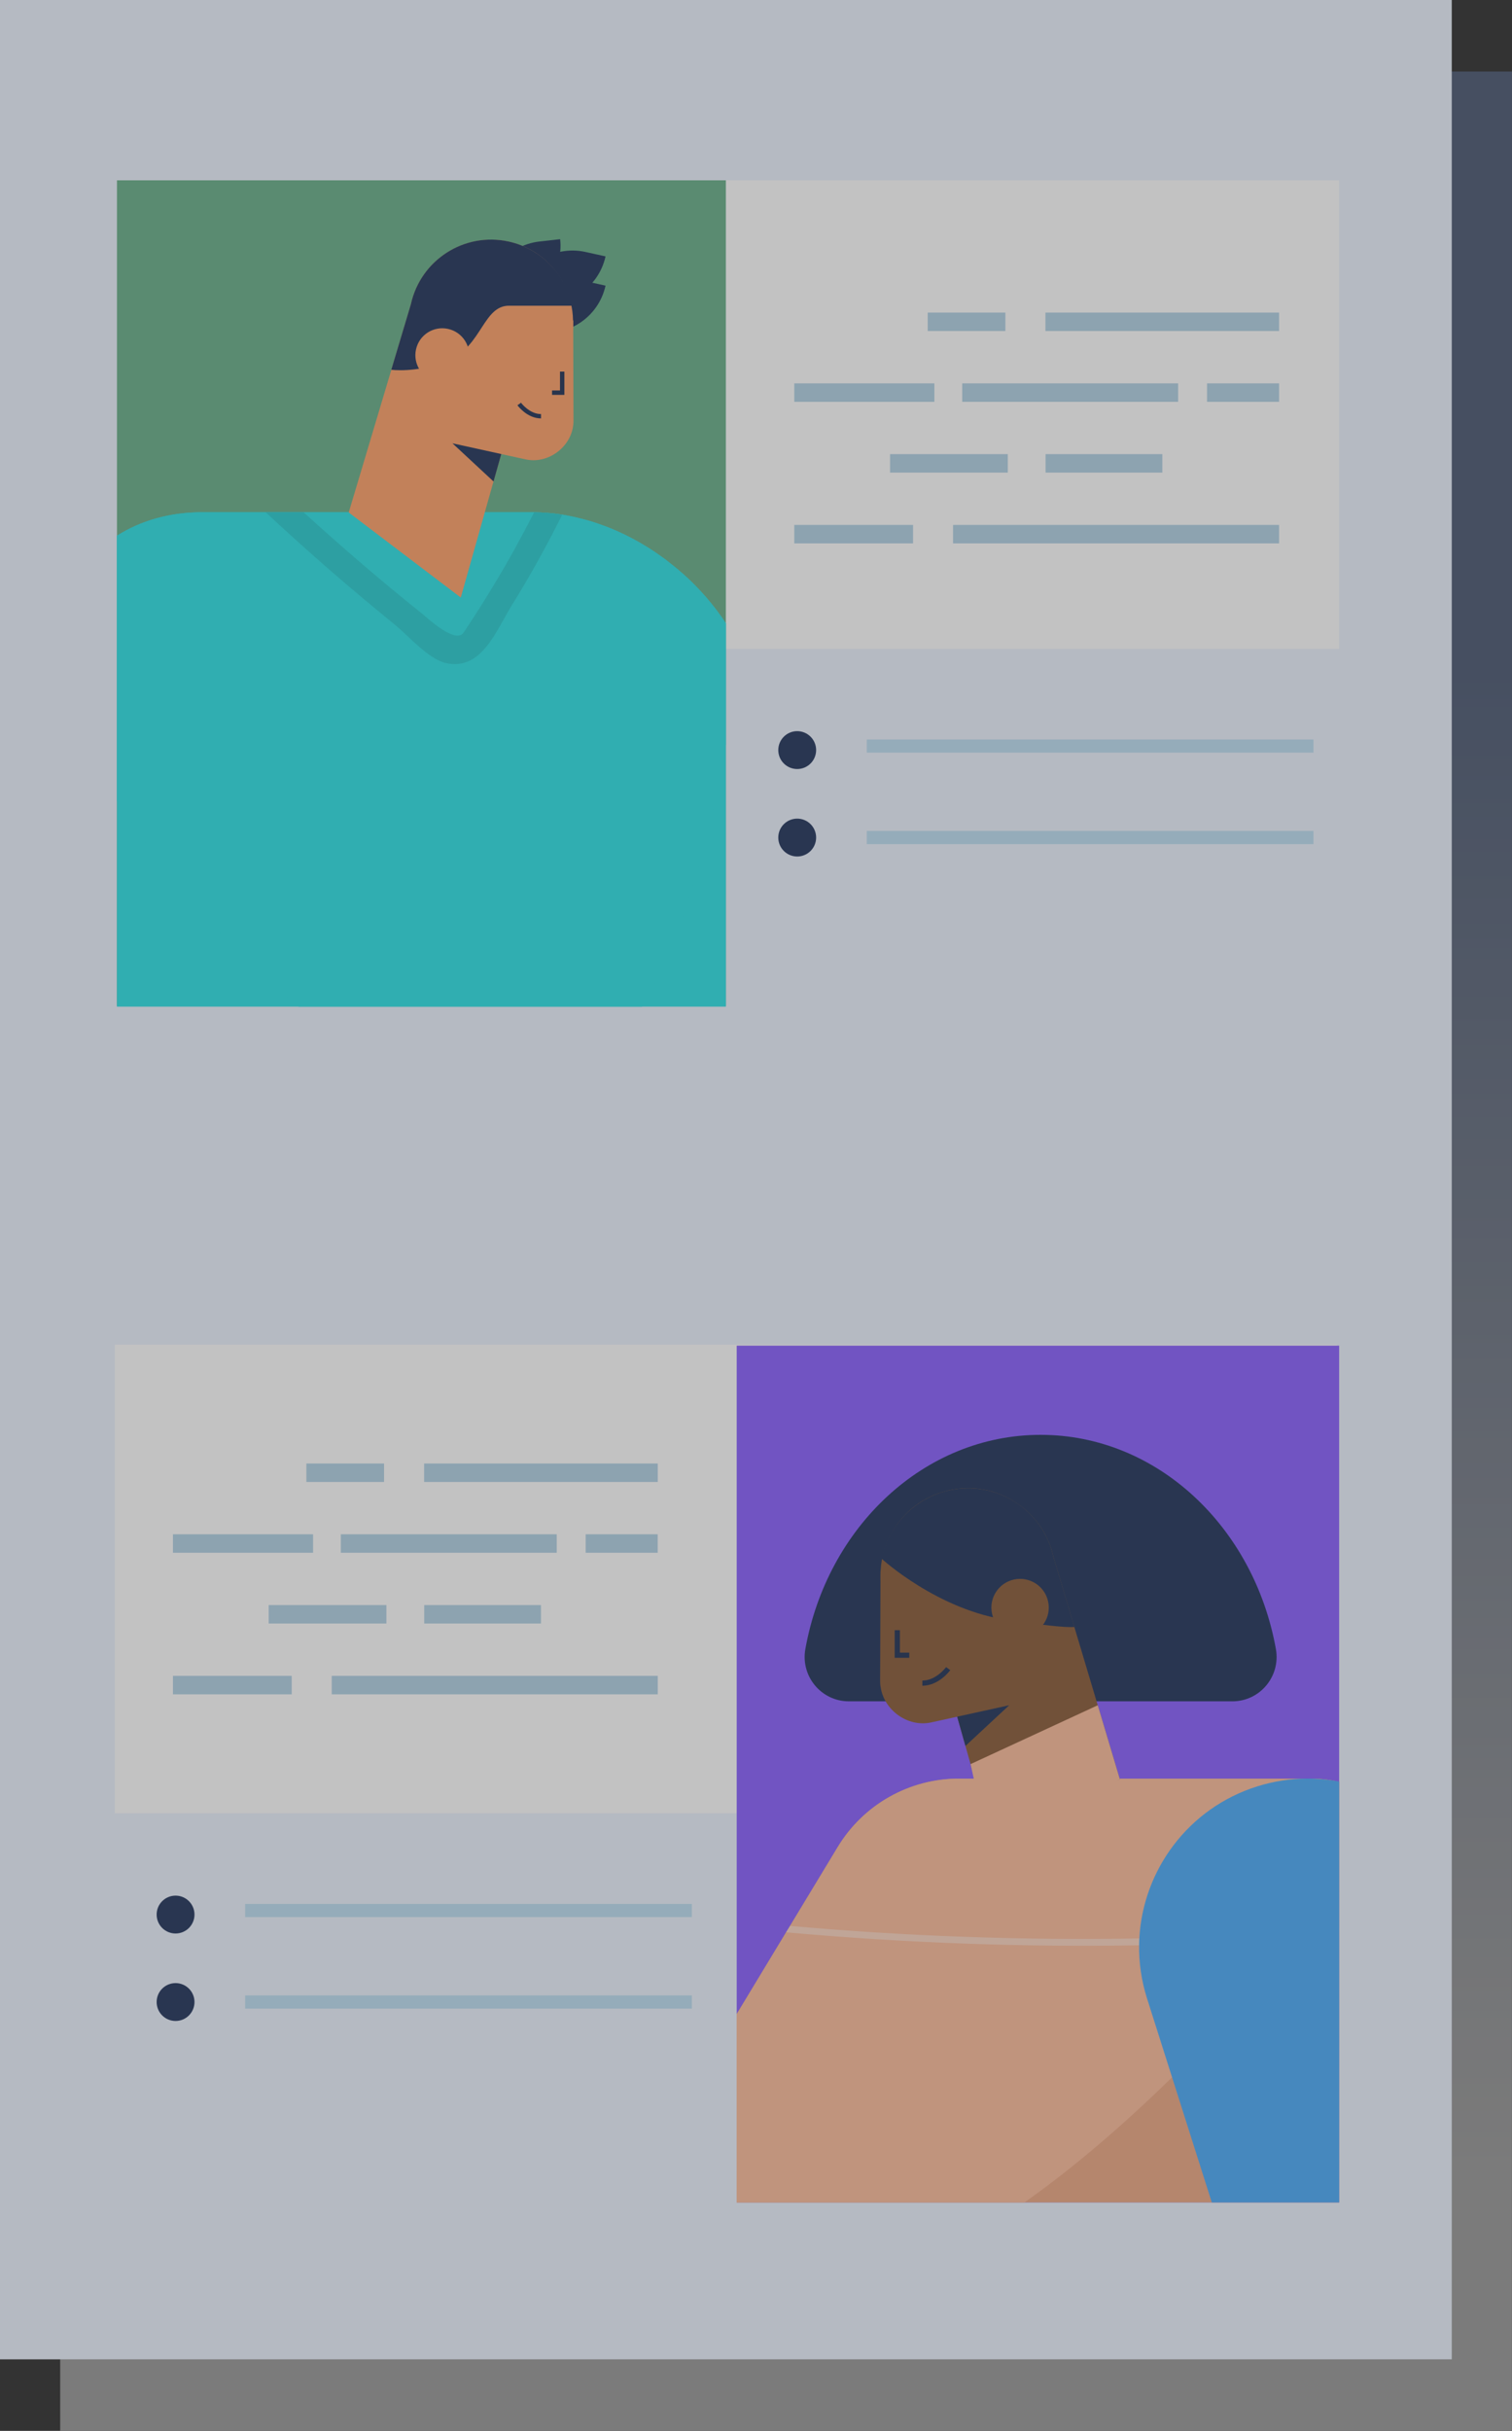 <?xml version="1.0" encoding="UTF-8"?>
<svg xmlns="http://www.w3.org/2000/svg" xmlns:xlink="http://www.w3.org/1999/xlink" viewBox="0 0 289.2 464.66">
  <rect x="0" y="0" width="289.2" height="464.66" fill="#333333" stroke="none"/>
  <defs>
    <style>
      .cls-1 {
        fill: none;
      }

      .cls-2 {
        fill: url(#linear-gradient);
      }

      .cls-3 {
        clip-path: url(#clippath);
      }

      .cls-4 {
        fill: #edf3ff;
      }

      .cls-5 {
        fill: #fff;
      }

      .cls-6 {
        fill: #eda986;
      }

      .cls-7 {
        fill: #ffa36b;
      }

      .cls-8 {
        fill: #fcd6c2;
      }

      .cls-9 {
        fill: #fcbd9d;
      }

      .cls-10 {
        fill: #6bb08b;
      }

      .cls-11 {
        fill: #8b63ff;
      }

      .cls-12 {
        fill: #8b5e3c;
      }

      .cls-13 {
        fill: #b4d3e6;
      }

      .cls-14 {
        fill: #2fe2e7;
      }

      .cls-15 {
        fill: #bfe0f3;
      }

      .cls-16 {
        fill: #25385e;
      }

      .cls-17 {
        fill: #233559;
      }

      .cls-18 {
        fill: #2bcdd1;
      }

      .cls-19 {
        fill: #4eadfa;
      }

      .cls-20, .cls-21 {
        mix-blend-mode: multiply;
      }

      .cls-22 {
        clip-path: url(#clippath-1);
      }

      .cls-23 {
        clip-path: url(#clippath-4);
      }

      .cls-24 {
        clip-path: url(#clippath-3);
      }

      .cls-25 {
        clip-path: url(#clippath-2);
      }

      .cls-26 {
        clip-path: url(#clippath-7);
      }

      .cls-27 {
        clip-path: url(#clippath-8);
      }

      .cls-28 {
        clip-path: url(#clippath-6);
      }

      .cls-29 {
        clip-path: url(#clippath-5);
      }

      .cls-30 {
        clip-path: url(#clippath-9);
      }

      .cls-31 {
        clip-path: url(#clippath-10);
      }

      .cls-32 {
        opacity: .7;
      }

      .cls-33 {
        isolation: isolate;
      }

      .cls-21 {
        opacity: .5;
      }
    </style>
    <clipPath id="clippath">
      <rect class="cls-1" width="289.2" height="464.66"/>
    </clipPath>
    <clipPath id="clippath-1">
      <rect class="cls-1" width="289.2" height="464.66"/>
    </clipPath>
    <clipPath id="clippath-2">
      <rect class="cls-1" x="11.51" y="13.67" width="277.68" height="450.99"/>
    </clipPath>
    <clipPath id="clippath-3">
      <rect class="cls-1" x="11.51" y="13.67" width="277.68" height="450.99"/>
    </clipPath>
    <linearGradient id="linear-gradient" x1="797.07" y1="3085.21" x2="798.92" y2="3085.21" gradientTransform="translate(477215.52 123663.93) rotate(-90) scale(154.63 -154.63)" gradientUnits="userSpaceOnUse">
      <stop offset="0" stop-color="#fff"/>
      <stop offset="1" stop-color="#6983b5"/>
    </linearGradient>
    <clipPath id="clippath-4">
      <rect class="cls-1" width="289.2" height="464.66"/>
    </clipPath>
    <clipPath id="clippath-5">
      <rect class="cls-1" x="151.92" y="59.75" width="92.73" height="44.12"/>
    </clipPath>
    <clipPath id="clippath-6">
      <rect class="cls-1" x="33.08" y="279.75" width="92.73" height="44.12"/>
    </clipPath>
    <clipPath id="clippath-7">
      <rect class="cls-1" x="165.79" y="141.35" width="85.44" height="2.52"/>
    </clipPath>
    <clipPath id="clippath-8">
      <rect class="cls-1" x="165.79" y="158.84" width="85.44" height="2.52"/>
    </clipPath>
    <clipPath id="clippath-9">
      <rect class="cls-1" x="46.89" y="363.93" width="85.44" height="2.52"/>
    </clipPath>
    <clipPath id="clippath-10">
      <rect class="cls-1" x="46.89" y="381.43" width="85.44" height="2.52"/>
    </clipPath>
  </defs>
  <g class="cls-33">
    <g id="Ebene_2" data-name="Ebene 2">
      <g id="Layer_1" data-name="Layer 1">
        <g class="cls-32">
          <g class="cls-3">
            <g class="cls-22">
              <g class="cls-21">
                <g class="cls-25">
                  <g class="cls-24">
                    <rect class="cls-2" x="11.51" y="13.67" width="277.68" height="450.99"/>
                  </g>
                </g>
              </g>
            </g>
            <rect class="cls-4" y="0" width="277.68" height="450.99"/>
            <rect class="cls-5" x="21.96" y="257.03" width="233.76" height="89.57"/>
            <rect class="cls-11" x="140.91" y="257.22" width="115.23" height="163.78"/>
            <g class="cls-23">
              <path class="cls-16" d="m235.72,325.21c5.28,0,9.25-4.79,8.32-9.99-4.18-23.35-22.74-40.95-45-40.95s-40.82,17.6-45,40.95c-.93,5.2,3.04,9.99,8.32,9.99h73.36Z"/>
              <path class="cls-6" d="m256.14,340.63v80.37h-115.23v-36.02l9.45-15.63.27-.43,9.59-15.85c4.91-8.13,13.69-13.09,23.18-13.09h67.45c1.28,0,2.55.11,3.77.32.02,0,.04,0,.06.01.49.08.99.19,1.47.31"/>
              <path class="cls-9" d="m256.14,340.63v21.12c-1.98,2.43-4.03,4.9-6.16,7.43-.39.46-.78.92-1.18,1.38-7.45,8.73-15.78,17.87-24.62,26.52-9.02,8.81-18.56,17.1-28.25,23.93h-55.02v-36.02l9.45-15.63.27-.43,9.59-15.85c4.91-8.13,13.69-13.09,23.18-13.09h67.45c1.28,0,2.55.11,3.77.32.02,0,.04,0,.06.01.49.08.99.19,1.47.31"/>
              <path class="cls-8" d="m256.14,368.73v1.31c-2.45.19-4.9.36-7.34.52-10.29.68-20.61,1.11-30.92,1.28-22.52.38-45.07-.45-67.52-2.48l.27-.43.49-.79c22.21,1.98,44.52,2.78,66.8,2.39,10.7-.17,21.39-.62,32.06-1.35,2.05-.14,4.11-.29,6.16-.45"/>
              <path class="cls-19" d="m256.14,340.56v80.44h-24.36l-7.6-23.93-4.82-15.17c-1.05-3.35-1.53-6.74-1.48-10.07,0-.44.02-.88.04-1.31.7-13.05,9.35-24.9,22.54-29.05,3.22-1.01,6.47-1.49,9.67-1.49,1.51,0,3.01.11,4.49.32.02,0,.04,0,.06.01.49.06.98.15,1.47.24"/>
              <polygon class="cls-12" points="191.33 357.38 214.18 340.05 201.49 297.62 176.04 303.21 191.33 357.38"/>
              <path class="cls-12" d="m168.42,300.93v1.16c.05.9.19,1.8.38,2.7,1.87,8.51,9.89,14.06,18.34,13.02.54-.05,1.05-.14,1.59-.26.93-.21,1.83-.48,2.7-.85,7.44-2.97,11.84-11,10.06-19.09-.93-4.24-3.4-7.75-6.69-10.05-2.85-2.04-6.33-3.16-9.98-3.1-1.07.04-2.18.16-3.27.4-.16.03-.31.07-.45.12-4.53,1.11-8.2,3.99-10.39,7.75-1.32,2.2-2.11,4.72-2.26,7.35-.04.28-.05.57-.04.85"/>
              <path class="cls-12" d="m192.21,299.74h-.16l-23.64,1.19v1.16l-.07,19.23c0,.36.02.71.07,1.05,0,.02.02.02.02.04.59,4.44,5.17,7.82,9.68,6.83l12.86-2.82,1.23-26.68Z"/>
              <path class="cls-16" d="m168.61,297.93s10.79,9.93,24.42,11.79c5.83.8,10.6,1.45,12.47,1.27l-4-13.36c-1.98-9.03-10.9-14.75-19.93-12.76-6.67,1.46-11.65,6.76-12.95,13.07"/>
              <polygon class="cls-16" points="183.08 328.14 193.03 325.96 184.66 333.74 183.08 328.14"/>
              <path class="cls-12" d="m189.75,308.47c.65,2.96,3.58,4.83,6.54,4.18,2.96-.65,4.83-3.58,4.18-6.54-.65-2.96-3.58-4.83-6.54-4.18-2.96.65-4.83,3.58-4.18,6.54"/>
              <polygon class="cls-17" points="173.92 316.89 171.13 316.89 171.13 311.61 172.12 311.61 172.12 315.9 173.92 315.9 173.92 316.89"/>
              <path class="cls-17" d="m176.42,322.23v-.99c2.65,0,4.52-2.55,4.54-2.57l.8.58c-.09.12-2.2,2.98-5.35,2.98"/>
              <polygon class="cls-9" points="209.97 325.96 185.64 337.21 190.95 361.25 214.18 340.05 209.97 325.96"/>
              <rect class="cls-5" x="22.37" y="34.47" width="233.76" height="89.57"/>
              <rect class="cls-10" x="22.37" y="34.47" width="116.47" height="157.85"/>
              <path class="cls-14" d="m138.84,119.15v73.27H22.37v-90.02c4.52-2.87,10.09-4.49,16.32-4.49h62.84c.22,0,.44.01.66.01.34,0,.68.01,1.01.03.18,0,.36.02.55.03h0c.31.02.63.05.94.07.02,0,.03,0,.05,0,.08,0,.16,0,.24.02h.05c.08,0,.16.02.25.02,2.16.21,4.29.61,6.39,1.18.53.13,1.05.29,1.57.45.62.19,1.26.41,1.87.63.64.23,1.25.45,1.86.71.62.26,1.22.52,1.84.81.6.28,1.2.57,1.8.89.59.31,1.18.62,1.75.95.58.35,1.16.68,1.73,1.04.56.35,1.12.73,1.67,1.11.55.38,1.08.76,1.62,1.15t.01.02c.53.41,1.06.83,1.58,1.25.54.42,1.04.86,1.54,1.3.04.03.09.06.14.11,3.13,2.8,5.89,5.97,8.17,9.42"/>
              <path class="cls-14" d="m138.84,119.15v23.19c-2.88,16.73-7.78,36.1-16.07,50.08H57.12c-14.52-11.94-25.91-25.79-34.75-39.33v-50.69c4.52-2.87,10.09-4.49,16.32-4.49h62.84c.22,0,.44.01.66.01.34,0,.68.01,1.01.03.18,0,.36.02.55.03h0c.31.02.63.05.94.07.02,0,.03,0,.05,0,.08,0,.16,0,.24.02h.05c.08,0,.16.02.25.02,2.16.21,4.29.61,6.39,1.18.53.13,1.05.29,1.57.45.62.19,1.26.41,1.87.63.64.23,1.25.45,1.86.71.62.26,1.22.52,1.84.81.6.28,1.2.57,1.8.89.59.31,1.18.62,1.75.95.58.35,1.16.68,1.73,1.04.56.35,1.12.73,1.67,1.11.55.38,1.08.76,1.62,1.15t.01.02c.53.41,1.06.83,1.58,1.25.54.42,1.04.86,1.54,1.3.04.03.09.06.14.11,3.13,2.8,5.89,5.97,8.17,9.42"/>
              <polygon class="cls-7" points="88.13 114.22 66.7 97.96 78.6 58.15 102.48 63.39 88.13 114.22"/>
              <path class="cls-16" d="m115.82,54.6l-3.85-.85c-6.18-1.36-12.29,2.55-13.65,8.73l3.85.85c6.18,1.36,12.29-2.55,13.65-8.73"/>
              <path class="cls-16" d="m115.82,49.01l-3.85-.85c-6.18-1.36-12.29,2.55-13.65,8.73l3.85.85c6.18,1.36,12.29-2.55,13.65-8.73"/>
              <path class="cls-16" d="m107.14,45.72l-3.92.44c-6.29.7-10.82,6.36-10.12,12.65l3.92-.44c6.29-.7,10.82-6.36,10.12-12.65Z"/>
              <path class="cls-7" d="m109.63,61.27v.61c-.01.99-.14,2-.36,3.01-1.75,7.93-9.21,13.13-17.11,12.24-.53-.06-1.06-.16-1.59-.27-.88-.2-1.73-.46-2.53-.79-6.98-2.82-11.1-10.33-9.44-17.92,1.85-8.46,10.23-13.82,18.7-11.97,1.89.42,3.63,1.16,5.18,2.16l.81.57.12.09c3.79,2.88,6.12,7.41,6.19,12.27h.02Z"/>
              <path class="cls-7" d="m109.69,80.39c0,.18,0,.37-.02.54-.28,4.41-4.76,7.84-9.13,6.88l-12.08-2.64-.42-9.1-.73-15.92,2.25.11,20.07,1.01v.6l.06,18.51Z"/>
              <path class="cls-16" d="m109.45,58.44h-12.05c-4.92-.07-5.25,7.64-11.39,10.32-5.06,2.21-9.42,2.1-11.17,1.93l3.75-12.54c1.86-8.47,10.23-13.84,18.7-11.98,6.26,1.37,10.93,6.35,12.15,12.26"/>
              <polygon class="cls-16" points="95.88 86.79 86.54 84.74 94.4 92.04 95.88 86.79"/>
              <path class="cls-7" d="m89.62,69c-.61,2.78-3.35,4.53-6.13,3.92-2.78-.61-4.53-3.35-3.92-6.13.61-2.78,3.35-4.53,6.13-3.92,2.78.61,4.53,3.35,3.92,6.13"/>
              <polygon class="cls-17" points="107.95 75.48 105.59 75.48 105.59 74.64 107.11 74.64 107.11 71.03 107.95 71.03 107.95 75.48"/>
              <path class="cls-17" d="m103.48,79.98c-2.65,0-4.43-2.41-4.51-2.51l.68-.49s1.61,2.17,3.83,2.17v.84Z"/>
              <path class="cls-18" d="m107.52,98.42c-2.96,5.92-6.16,11.72-9.66,17.34-3.01,4.88-5.78,12.52-12.59,10.98-3.35-.76-7.19-5.26-9.76-7.34-4.11-3.36-8.21-6.77-12.22-10.25-4.22-3.68-8.39-7.42-12.49-11.24h7.26c7.36,6.71,14.93,13.2,22.71,19.43,1.09.86,6.39,5.89,7.94,3.53,1.25-1.88,2.48-3.77,3.68-5.68,1.98-3.2,3.93-6.42,5.76-9.71,1.38-2.51,2.73-5.03,4.03-7.56,1.82.02,3.59.2,5.32.49"/>
              <g class="cls-20">
                <g class="cls-29">
                  <rect class="cls-13" x="177.44" y="59.75" width="14.86" height="3.53"/>
                  <rect class="cls-13" x="199.96" y="59.75" width="44.69" height="3.53"/>
                  <rect class="cls-13" x="151.92" y="73.28" width="26.8" height="3.53"/>
                  <rect class="cls-13" x="230.87" y="73.28" width="13.78" height="3.53"/>
                  <rect class="cls-13" x="170.24" y="86.81" width="22.52" height="3.53"/>
                  <rect class="cls-13" x="199.99" y="86.81" width="22.33" height="3.53"/>
                  <rect class="cls-13" x="151.92" y="100.34" width="22.72" height="3.53"/>
                  <rect class="cls-13" x="182.29" y="100.34" width="62.36" height="3.53"/>
                  <rect class="cls-13" x="184.04" y="73.28" width="41.3" height="3.53"/>
                </g>
              </g>
              <g class="cls-20">
                <g class="cls-28">
                  <rect class="cls-13" x="58.6" y="279.75" width="14.86" height="3.53"/>
                  <rect class="cls-13" x="81.12" y="279.75" width="44.69" height="3.53"/>
                  <rect class="cls-13" x="33.08" y="293.28" width="26.8" height="3.53"/>
                  <rect class="cls-13" x="112.02" y="293.28" width="13.78" height="3.53"/>
                  <rect class="cls-13" x="51.39" y="306.81" width="22.52" height="3.53"/>
                  <rect class="cls-13" x="81.14" y="306.81" width="22.33" height="3.53"/>
                  <rect class="cls-13" x="33.08" y="320.34" width="22.72" height="3.53"/>
                  <rect class="cls-13" x="63.45" y="320.34" width="62.36" height="3.53"/>
                  <rect class="cls-13" x="65.19" y="293.28" width="41.3" height="3.53"/>
                </g>
              </g>
              <path class="cls-16" d="m156.1,143.38c0,2-1.62,3.62-3.62,3.62s-3.62-1.62-3.62-3.62,1.62-3.62,3.62-3.62,3.62,1.62,3.62,3.62"/>
              <path class="cls-16" d="m156.1,160.1c0,2-1.62,3.62-3.62,3.62s-3.62-1.62-3.62-3.62,1.62-3.62,3.62-3.62,3.62,1.62,3.62,3.62"/>
              <g class="cls-20">
                <g class="cls-26">
                  <rect class="cls-15" x="165.79" y="141.35" width="85.44" height="2.52"/>
                </g>
              </g>
              <g class="cls-20">
                <g class="cls-27">
                  <rect class="cls-15" x="165.79" y="158.84" width="85.44" height="2.52"/>
                </g>
              </g>
              <path class="cls-16" d="m37.2,365.97c0,2-1.62,3.62-3.62,3.62s-3.62-1.62-3.62-3.62,1.62-3.62,3.62-3.62,3.62,1.62,3.62,3.62"/>
              <path class="cls-16" d="m37.2,382.69c0,2-1.62,3.62-3.62,3.62s-3.62-1.62-3.62-3.62,1.62-3.62,3.62-3.62,3.62,1.62,3.62,3.62"/>
              <g class="cls-20">
                <g class="cls-30">
                  <rect class="cls-15" x="46.89" y="363.94" width="85.44" height="2.52"/>
                </g>
              </g>
              <g class="cls-20">
                <g class="cls-31">
                  <rect class="cls-15" x="46.89" y="381.43" width="85.44" height="2.52"/>
                </g>
              </g>
            </g>
          </g>
        </g>
      </g>
    </g>
  </g>
</svg>